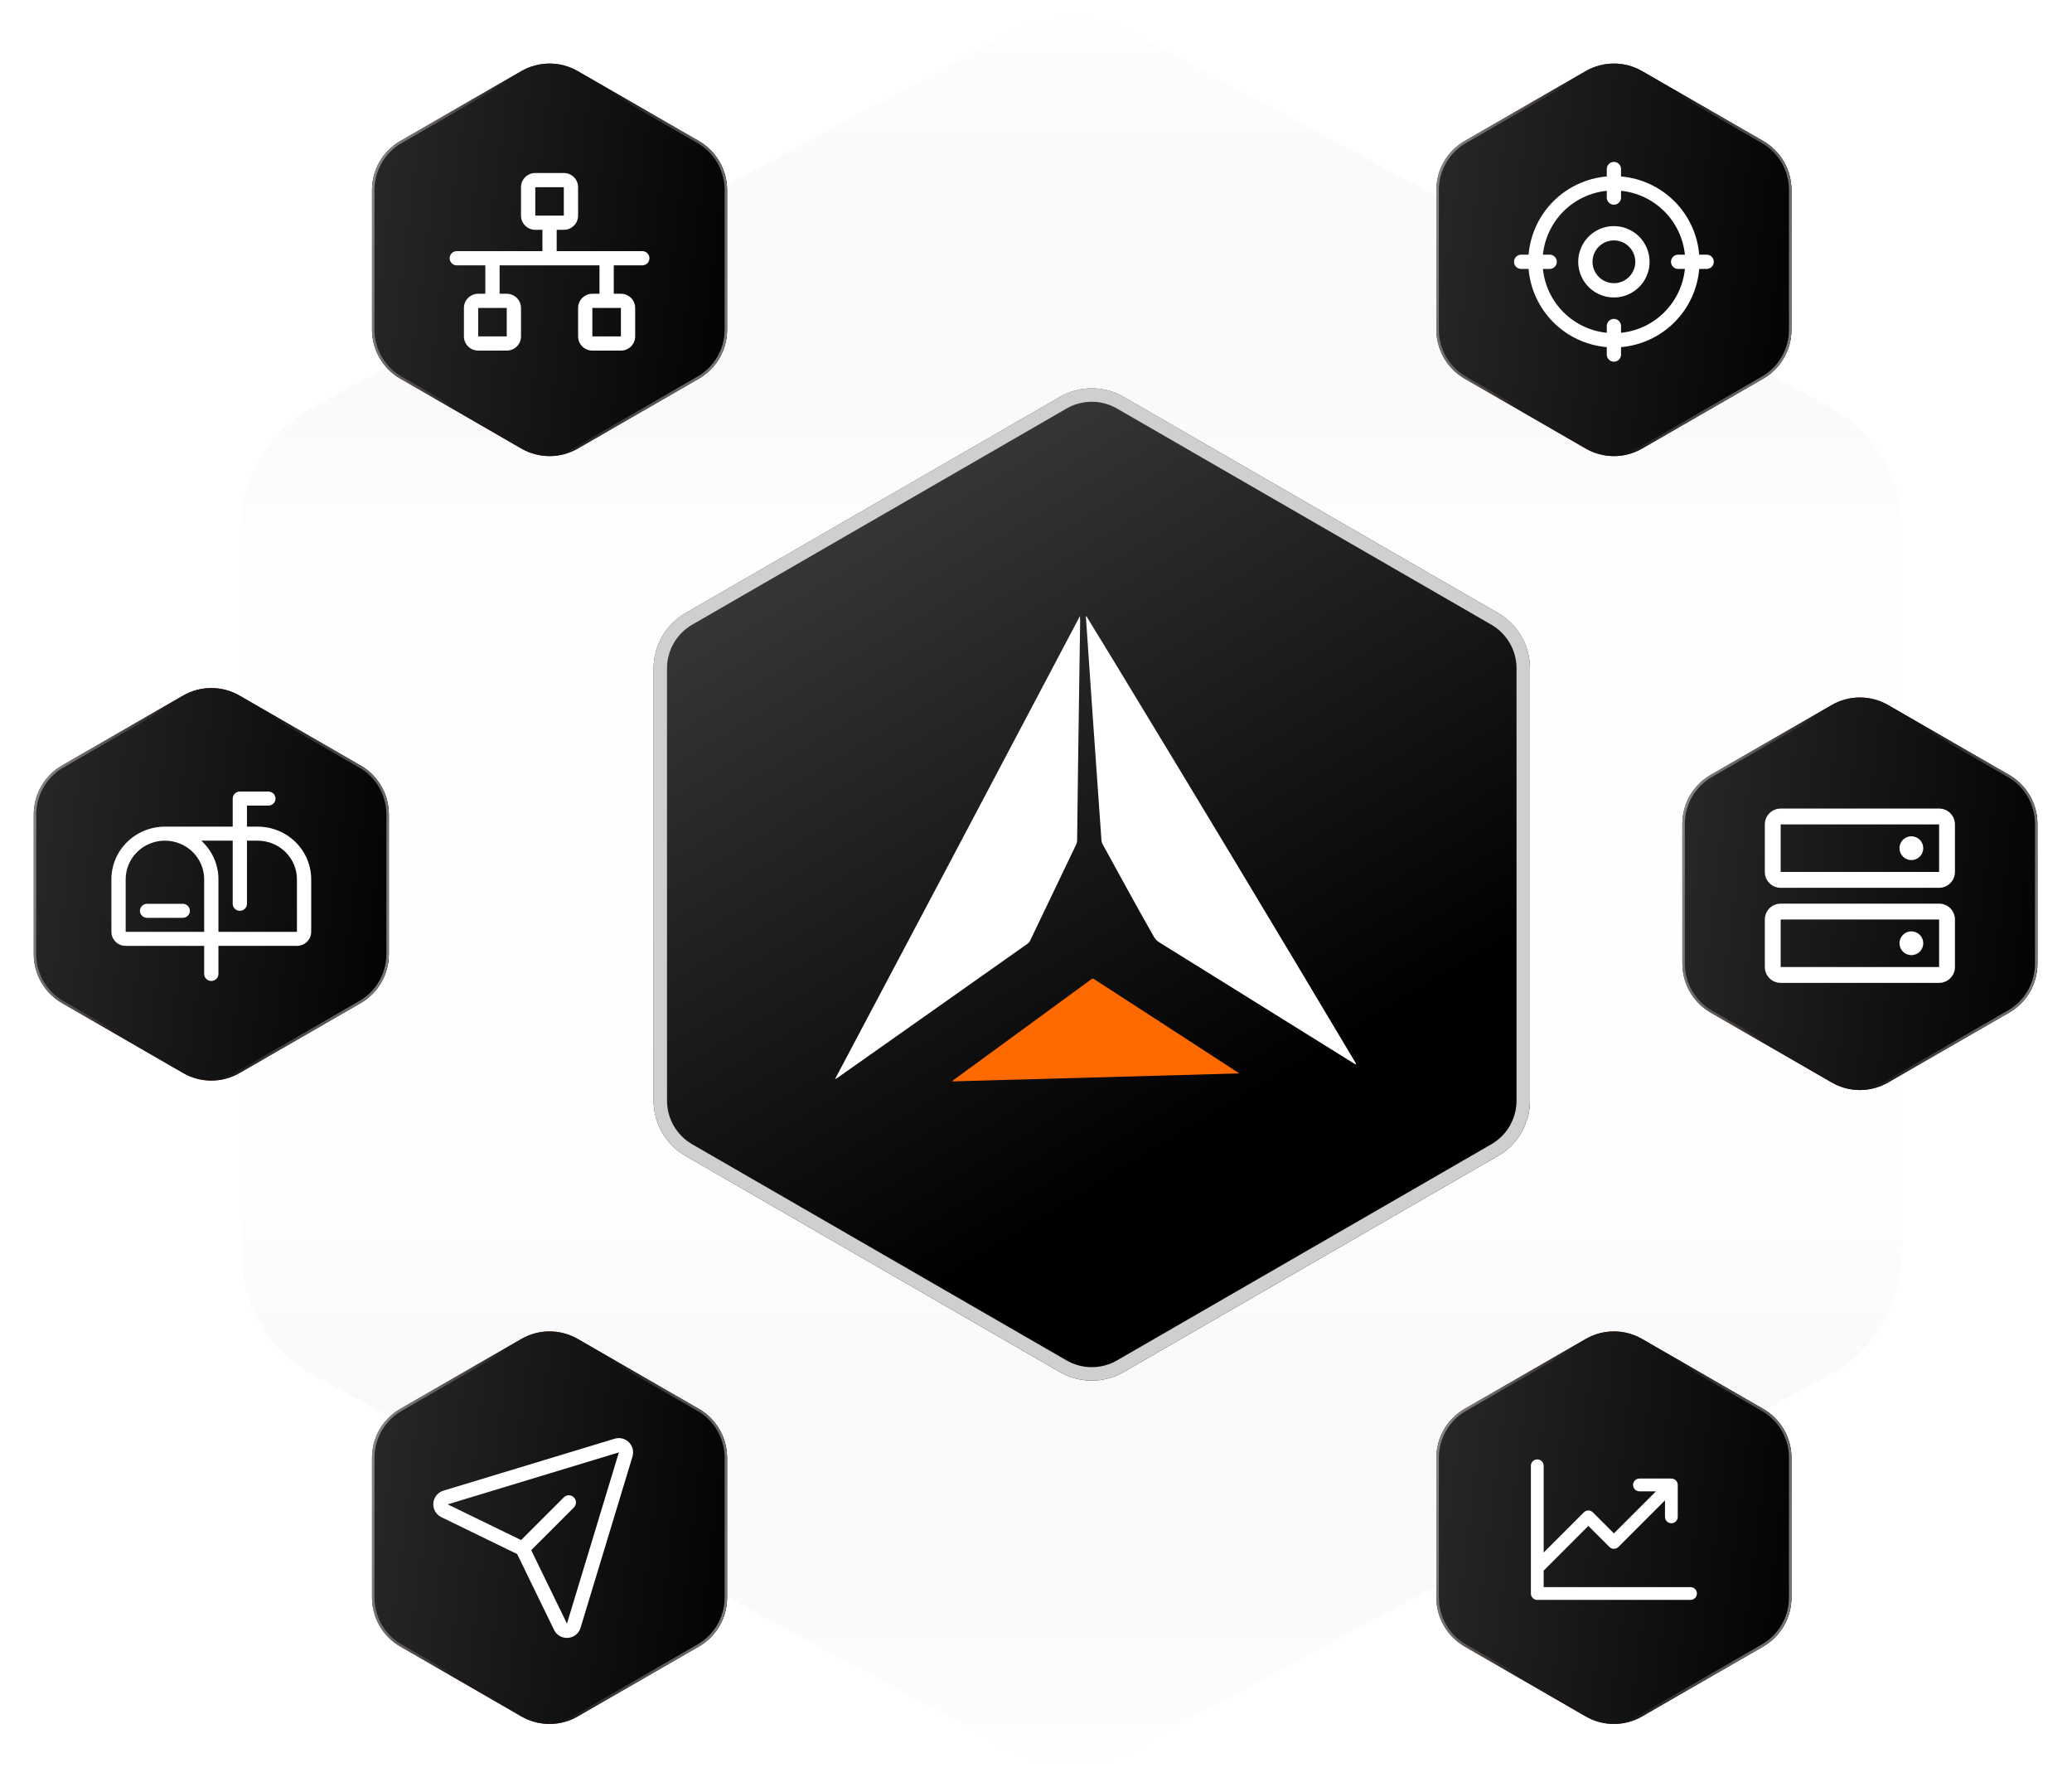 <svg width="657" height="565" viewBox="0 0 657 565" fill="none" xmlns="http://www.w3.org/2000/svg">
<path opacity="0.22" d="M318.942 11.161C331.934 4.19 347.554 4.19 360.546 11.161L579.818 128.804C594.102 136.468 603.016 151.365 603.016 167.576V397.424C603.016 413.635 594.102 428.532 579.818 436.196L360.546 553.839C347.554 560.81 331.934 560.81 318.942 553.839L99.67 436.196C85.386 428.532 76.472 413.635 76.472 397.424V167.576C76.472 151.365 85.386 136.468 99.671 128.804L318.942 11.161Z" fill="url(#paint0_linear_8_2700)"/>
<g filter="url(#filter0_di_8_2700)">
<path d="M165.302 22.554C170.841 19.356 177.666 19.356 183.206 22.554L221.593 44.717C227.133 47.916 230.546 53.826 230.546 60.223V104.549C230.546 110.945 227.133 116.856 221.593 120.054L183.206 142.217C177.666 145.416 170.841 145.416 165.302 142.217L126.914 120.054C121.375 116.856 117.962 110.945 117.962 104.549V60.223C117.962 53.826 121.375 47.916 126.914 44.717L165.302 22.554Z" fill="url(#paint1_linear_8_2700)"/>
<path d="M165.302 22.554C170.841 19.356 177.666 19.356 183.206 22.554L221.593 44.717C227.133 47.916 230.546 53.826 230.546 60.223V104.549C230.546 110.945 227.133 116.856 221.593 120.054L183.206 142.217C177.666 145.416 170.841 145.416 165.302 142.217L126.914 120.054C121.375 116.856 117.962 110.945 117.962 104.549V60.223C117.962 53.826 121.375 47.916 126.914 44.717L165.302 22.554Z" fill="url(#paint2_linear_8_2700)"/>
<path d="M165.496 22.892C170.915 19.763 177.593 19.763 183.012 22.892L221.398 45.055C226.818 48.183 230.156 53.965 230.156 60.223V104.549C230.156 110.806 226.818 116.588 221.398 119.717L183.012 141.88C177.593 145.009 170.915 145.009 165.496 141.88L127.109 119.717C121.69 116.588 118.352 110.806 118.352 104.549V60.223C118.352 53.965 121.69 48.183 127.109 45.055L165.496 22.892Z" stroke="url(#paint3_linear_8_2700)" stroke-width="0.778"/>
<path d="M165.496 22.892C170.915 19.763 177.593 19.763 183.012 22.892L221.398 45.055C226.818 48.183 230.156 53.965 230.156 60.223V104.549C230.156 110.806 226.818 116.588 221.398 119.717L183.012 141.88C177.593 145.009 170.915 145.009 165.496 141.88L127.109 119.717C121.69 116.588 118.352 110.806 118.352 104.549V60.223C118.352 53.965 121.69 48.183 127.109 45.055L165.496 22.892Z" stroke="url(#paint4_linear_8_2700)" stroke-width="0.778"/>
</g>
<g filter="url(#filter1_di_8_2700)">
<path d="M203.667 79.628H176.516V72.87H178.779C179.979 72.87 181.13 72.396 181.979 71.551C182.827 70.706 183.304 69.56 183.304 68.365V59.355C183.304 58.16 182.827 57.015 181.979 56.17C181.13 55.325 179.979 54.85 178.779 54.85H169.729C168.529 54.85 167.378 55.325 166.529 56.17C165.68 57.015 165.204 58.16 165.204 59.355V68.365C165.204 69.56 165.68 70.706 166.529 71.551C167.378 72.396 168.529 72.87 169.729 72.87H171.991V79.628H144.841C144.241 79.628 143.665 79.865 143.241 80.288C142.817 80.71 142.578 81.283 142.578 81.88C142.578 82.478 142.817 83.051 143.241 83.473C143.665 83.896 144.241 84.133 144.841 84.133H153.891V93.143H151.628C150.428 93.143 149.277 93.618 148.429 94.462C147.58 95.307 147.103 96.453 147.103 97.648V106.658C147.103 107.853 147.58 108.999 148.429 109.843C149.277 110.688 150.428 111.163 151.628 111.163H160.679C161.879 111.163 163.03 110.688 163.878 109.843C164.727 108.999 165.204 107.853 165.204 106.658V97.648C165.204 96.453 164.727 95.307 163.878 94.462C163.03 93.618 161.879 93.143 160.679 93.143H158.416V84.133H190.092V93.143H187.829C186.629 93.143 185.478 93.618 184.63 94.462C183.781 95.307 183.304 96.453 183.304 97.648V106.658C183.304 107.853 183.781 108.999 184.63 109.843C185.478 110.688 186.629 111.163 187.829 111.163H196.88C198.08 111.163 199.231 110.688 200.079 109.843C200.928 108.999 201.405 107.853 201.405 106.658V97.648C201.405 96.453 200.928 95.307 200.079 94.462C199.231 93.618 198.08 93.143 196.88 93.143H194.617V84.133H203.667C204.267 84.133 204.843 83.896 205.267 83.473C205.691 83.051 205.93 82.478 205.93 81.88C205.93 81.283 205.691 80.71 205.267 80.288C204.843 79.865 204.267 79.628 203.667 79.628ZM169.729 59.355H178.779V68.365H169.729V59.355ZM160.679 106.658H151.628V97.648H160.679V106.658ZM196.88 106.658H187.829V97.648H196.88V106.658Z" fill="white"/>
</g>
<g filter="url(#filter2_di_8_2700)">
<path d="M502.792 22.554C508.332 19.356 515.157 19.356 520.696 22.554L559.084 44.717C564.623 47.916 568.036 53.826 568.036 60.223V104.549C568.036 110.945 564.623 116.856 559.084 120.054L520.696 142.217C515.157 145.416 508.332 145.416 502.792 142.217L464.405 120.054C458.865 116.856 455.452 110.945 455.452 104.549V60.223C455.452 53.826 458.865 47.916 464.405 44.717L502.792 22.554Z" fill="url(#paint5_linear_8_2700)"/>
<path d="M502.792 22.554C508.332 19.356 515.157 19.356 520.696 22.554L559.084 44.717C564.623 47.916 568.036 53.826 568.036 60.223V104.549C568.036 110.945 564.623 116.856 559.084 120.054L520.696 142.217C515.157 145.416 508.332 145.416 502.792 142.217L464.405 120.054C458.865 116.856 455.452 110.945 455.452 104.549V60.223C455.452 53.826 458.865 47.916 464.405 44.717L502.792 22.554Z" fill="url(#paint6_linear_8_2700)"/>
<path d="M502.986 22.892C508.405 19.763 515.083 19.763 520.502 22.892L558.889 45.055C564.308 48.183 567.646 53.965 567.646 60.223V104.549C567.646 110.806 564.308 116.588 558.889 119.717L520.502 141.88C515.083 145.009 508.405 145.009 502.986 141.88L464.6 119.717C459.18 116.588 455.842 110.806 455.842 104.549V60.223C455.842 53.965 459.18 48.183 464.6 45.055L502.986 22.892Z" stroke="url(#paint7_linear_8_2700)" stroke-width="0.778"/>
<path d="M502.986 22.892C508.405 19.763 515.083 19.763 520.502 22.892L558.889 45.055C564.308 48.183 567.646 53.965 567.646 60.223V104.549C567.646 110.806 564.308 116.588 558.889 119.717L520.502 141.88C515.083 145.009 508.405 145.009 502.986 141.88L464.6 119.717C459.18 116.588 455.842 110.806 455.842 104.549V60.223C455.842 53.965 459.18 48.183 464.6 45.055L502.986 22.892Z" stroke="url(#paint8_linear_8_2700)" stroke-width="0.778"/>
</g>
<g filter="url(#filter3_di_8_2700)">
<path d="M541.157 80.744H538.799C538.256 74.351 535.469 68.355 530.932 63.818C526.395 59.281 520.4 56.495 514.007 55.952V53.593C514.007 52.993 513.768 52.418 513.344 51.993C512.92 51.569 512.344 51.331 511.744 51.331C511.144 51.331 510.569 51.569 510.144 51.993C509.72 52.418 509.482 52.993 509.482 53.593V55.952C503.088 56.495 497.093 59.281 492.556 63.818C488.019 68.355 485.233 74.351 484.69 80.744H482.331C481.731 80.744 481.155 80.982 480.731 81.407C480.307 81.831 480.068 82.407 480.068 83.007C480.068 83.607 480.307 84.182 480.731 84.606C481.155 85.031 481.731 85.269 482.331 85.269H484.69C485.233 91.662 488.019 97.658 492.556 102.195C497.093 106.732 503.088 109.518 509.482 110.061V112.42C509.482 113.02 509.72 113.595 510.144 114.02C510.569 114.444 511.144 114.682 511.744 114.682C512.344 114.682 512.92 114.444 513.344 114.02C513.768 113.595 514.007 113.02 514.007 112.42V110.061C520.4 109.518 526.395 106.732 530.932 102.195C535.469 97.658 538.256 91.662 538.799 85.269H541.157C541.757 85.269 542.333 85.031 542.757 84.606C543.182 84.182 543.42 83.607 543.42 83.007C543.42 82.407 543.182 81.831 542.757 81.407C542.333 80.982 541.757 80.744 541.157 80.744ZM514.007 105.519V103.37C514.007 102.77 513.768 102.194 513.344 101.77C512.92 101.345 512.344 101.107 511.744 101.107C511.144 101.107 510.569 101.345 510.144 101.77C509.72 102.194 509.482 102.77 509.482 103.37V105.519C504.292 104.989 499.443 102.686 495.754 98.997C492.065 95.308 489.761 90.459 489.232 85.269H491.381C491.981 85.269 492.557 85.031 492.981 84.606C493.405 84.182 493.644 83.607 493.644 83.007C493.644 82.407 493.405 81.831 492.981 81.407C492.557 80.982 491.981 80.744 491.381 80.744H489.232C489.761 75.554 492.065 70.705 495.754 67.016C499.443 63.327 504.292 61.024 509.482 60.494V62.644C509.482 63.244 509.72 63.819 510.144 64.243C510.569 64.668 511.144 64.906 511.744 64.906C512.344 64.906 512.92 64.668 513.344 64.243C513.768 63.819 514.007 63.244 514.007 62.644V60.494C519.197 61.024 524.045 63.327 527.734 67.016C531.423 70.705 533.727 75.554 534.257 80.744H532.107C531.507 80.744 530.932 80.982 530.507 81.407C530.083 81.831 529.845 82.407 529.845 83.007C529.845 83.607 530.083 84.182 530.507 84.606C530.932 85.031 531.507 85.269 532.107 85.269H534.257C533.727 90.459 531.423 95.308 527.734 98.997C524.045 102.686 519.197 104.989 514.007 105.519ZM511.744 71.694C509.507 71.694 507.319 72.357 505.459 73.6C503.599 74.843 502.149 76.61 501.293 78.677C500.436 80.745 500.212 83.019 500.649 85.214C501.085 87.408 502.163 89.424 503.745 91.006C505.327 92.588 507.343 93.665 509.537 94.102C511.732 94.538 514.006 94.314 516.073 93.458C518.141 92.602 519.907 91.152 521.15 89.292C522.393 87.431 523.057 85.244 523.057 83.007C523.057 80.006 521.865 77.129 519.744 75.007C517.622 72.886 514.745 71.694 511.744 71.694ZM511.744 89.794C510.402 89.794 509.089 89.396 507.973 88.65C506.857 87.904 505.987 86.844 505.473 85.604C504.959 84.364 504.825 82.999 505.087 81.682C505.349 80.366 505.995 79.156 506.945 78.207C507.894 77.258 509.103 76.611 510.42 76.349C511.737 76.088 513.101 76.222 514.342 76.736C515.582 77.249 516.642 78.119 517.388 79.236C518.134 80.352 518.532 81.664 518.532 83.007C518.532 84.807 517.817 86.533 516.544 87.806C515.271 89.079 513.544 89.794 511.744 89.794Z" fill="white"/>
</g>
<g filter="url(#filter4_di_8_2700)">
<path d="M580.792 223.554C586.332 220.356 593.157 220.356 598.696 223.554L637.084 245.717C642.623 248.916 646.036 254.826 646.036 261.223V305.549C646.036 311.945 642.623 317.856 637.084 321.054L598.696 343.217C593.157 346.416 586.332 346.416 580.792 343.217L542.405 321.054C536.865 317.856 533.452 311.945 533.452 305.549V261.223C533.452 254.826 536.865 248.916 542.405 245.717L580.792 223.554Z" fill="url(#paint9_linear_8_2700)"/>
<path d="M580.792 223.554C586.332 220.356 593.157 220.356 598.696 223.554L637.084 245.717C642.623 248.916 646.036 254.826 646.036 261.223V305.549C646.036 311.945 642.623 317.856 637.084 321.054L598.696 343.217C593.157 346.416 586.332 346.416 580.792 343.217L542.405 321.054C536.865 317.856 533.452 311.945 533.452 305.549V261.223C533.452 254.826 536.865 248.916 542.405 245.717L580.792 223.554Z" fill="url(#paint10_linear_8_2700)"/>
<path d="M580.986 223.892C586.405 220.763 593.083 220.763 598.502 223.892L636.889 246.055C642.308 249.183 645.646 254.965 645.646 261.223V305.549C645.646 311.806 642.308 317.588 636.889 320.717L598.502 342.88C593.083 346.009 586.405 346.009 580.986 342.88L542.6 320.717C537.18 317.588 533.842 311.806 533.842 305.549V261.223C533.842 254.965 537.18 249.183 542.6 246.055L580.986 223.892Z" stroke="url(#paint11_linear_8_2700)" stroke-width="0.778"/>
<path d="M580.986 223.892C586.405 220.763 593.083 220.763 598.502 223.892L636.889 246.055C642.308 249.183 645.646 254.965 645.646 261.223V305.549C645.646 311.806 642.308 317.588 636.889 320.717L598.502 342.88C593.083 346.009 586.405 346.009 580.986 342.88L542.6 320.717C537.18 317.588 533.842 311.806 533.842 305.549V261.223C533.842 254.965 537.18 249.183 542.6 246.055L580.986 223.892Z" stroke="url(#paint12_linear_8_2700)" stroke-width="0.778"/>
</g>
<g filter="url(#filter5_di_8_2700)">
<path d="M614.862 286.519H564.623C563.291 286.519 562.013 287.048 561.071 287.99C560.129 288.932 559.6 290.21 559.6 291.542V306.614C559.6 307.946 560.129 309.224 561.071 310.166C562.013 311.108 563.291 311.638 564.623 311.638H614.862C616.194 311.638 617.472 311.108 618.414 310.166C619.356 309.224 619.885 307.946 619.885 306.614V291.542C619.885 290.21 619.356 288.932 618.414 287.99C617.472 287.048 616.194 286.519 614.862 286.519ZM614.862 306.614H564.623V291.542H614.862V306.614ZM614.862 256.376H564.623C563.291 256.376 562.013 256.905 561.071 257.847C560.129 258.789 559.6 260.067 559.6 261.4V276.471C559.6 277.803 560.129 279.081 561.071 280.023C562.013 280.966 563.291 281.495 564.623 281.495H614.862C616.194 281.495 617.472 280.966 618.414 280.023C619.356 279.081 619.885 277.803 619.885 276.471V261.4C619.885 260.067 619.356 258.789 618.414 257.847C617.472 256.905 616.194 256.376 614.862 256.376ZM614.862 276.471H564.623V261.4H614.862V276.471ZM609.838 268.935C609.838 269.681 609.617 270.409 609.203 271.029C608.789 271.648 608.2 272.131 607.512 272.416C606.823 272.702 606.066 272.776 605.335 272.631C604.604 272.485 603.933 272.127 603.406 271.6C602.879 271.073 602.52 270.401 602.374 269.67C602.229 268.939 602.304 268.182 602.589 267.493C602.874 266.805 603.357 266.216 603.977 265.802C604.596 265.388 605.325 265.167 606.07 265.167C607.069 265.167 608.028 265.564 608.734 266.271C609.441 266.978 609.838 267.936 609.838 268.935ZM609.838 299.078C609.838 299.823 609.617 300.552 609.203 301.172C608.789 301.791 608.2 302.274 607.512 302.559C606.823 302.844 606.066 302.919 605.335 302.774C604.604 302.628 603.933 302.269 603.406 301.742C602.879 301.216 602.52 300.544 602.374 299.813C602.229 299.082 602.304 298.325 602.589 297.636C602.874 296.948 603.357 296.359 603.977 295.945C604.596 295.531 605.325 295.31 606.07 295.31C607.069 295.31 608.028 295.707 608.734 296.414C609.441 297.121 609.838 298.079 609.838 299.078Z" fill="white"/>
</g>
<g filter="url(#filter6_di_8_2700)">
<path d="M502.792 424.554C508.332 421.356 515.157 421.356 520.696 424.554L559.084 446.717C564.623 449.916 568.036 455.826 568.036 462.223V506.549C568.036 512.945 564.623 518.856 559.084 522.054L520.696 544.217C515.157 547.416 508.332 547.416 502.792 544.217L464.405 522.054C458.865 518.856 455.452 512.945 455.452 506.549V462.223C455.452 455.826 458.865 449.916 464.405 446.717L502.792 424.554Z" fill="url(#paint13_linear_8_2700)"/>
<path d="M502.792 424.554C508.332 421.356 515.157 421.356 520.696 424.554L559.084 446.717C564.623 449.916 568.036 455.826 568.036 462.223V506.549C568.036 512.945 564.623 518.856 559.084 522.054L520.696 544.217C515.157 547.416 508.332 547.416 502.792 544.217L464.405 522.054C458.865 518.856 455.452 512.945 455.452 506.549V462.223C455.452 455.826 458.865 449.916 464.405 446.717L502.792 424.554Z" fill="url(#paint14_linear_8_2700)"/>
<path d="M502.986 424.892C508.405 421.763 515.083 421.763 520.502 424.892L558.889 447.055C564.308 450.183 567.646 455.965 567.646 462.223V506.549C567.646 512.806 564.308 518.588 558.889 521.717L520.502 543.88C515.083 547.009 508.405 547.009 502.986 543.88L464.6 521.717C459.18 518.588 455.842 512.806 455.842 506.549V462.223C455.842 455.965 459.18 450.183 464.6 447.055L502.986 424.892Z" stroke="url(#paint15_linear_8_2700)" stroke-width="0.778"/>
<path d="M502.986 424.892C508.405 421.763 515.083 421.763 520.502 424.892L558.889 447.055C564.308 450.183 567.646 455.965 567.646 462.223V506.549C567.646 512.806 564.308 518.588 558.889 521.717L520.502 543.88C515.083 547.009 508.405 547.009 502.986 543.88L464.6 521.717C459.18 518.588 455.842 512.806 455.842 506.549V462.223C455.842 455.965 459.18 450.183 464.6 447.055L502.986 424.892Z" stroke="url(#paint16_linear_8_2700)" stroke-width="0.778"/>
</g>
<g filter="url(#filter7_di_8_2700)">
<path d="M538.068 505.256C538.068 505.793 537.855 506.308 537.475 506.688C537.095 507.068 536.58 507.281 536.043 507.281H487.445C486.908 507.281 486.393 507.068 486.013 506.688C485.633 506.308 485.42 505.793 485.42 505.256V464.757C485.42 464.22 485.633 463.705 486.013 463.326C486.393 462.946 486.908 462.732 487.445 462.732C487.982 462.732 488.497 462.946 488.877 463.326C489.256 463.705 489.47 464.22 489.47 464.757V492.269L502.212 479.524C502.4 479.336 502.623 479.187 502.869 479.085C503.115 478.983 503.378 478.93 503.644 478.93C503.91 478.93 504.174 478.983 504.42 479.085C504.666 479.187 504.889 479.336 505.077 479.524L511.744 486.194L525.081 472.857H519.844C519.307 472.857 518.792 472.644 518.412 472.264C518.032 471.884 517.819 471.369 517.819 470.832C517.819 470.295 518.032 469.78 518.412 469.4C518.792 469.021 519.307 468.807 519.844 468.807H529.969C530.506 468.807 531.021 469.021 531.4 469.4C531.78 469.78 531.993 470.295 531.993 470.832V480.957C531.993 481.494 531.78 482.009 531.4 482.389C531.021 482.768 530.506 482.982 529.969 482.982C529.432 482.982 528.916 482.768 528.537 482.389C528.157 482.009 527.944 481.494 527.944 480.957V475.72L513.177 490.489C512.989 490.678 512.765 490.827 512.52 490.929C512.274 491.031 512.01 491.083 511.744 491.083C511.478 491.083 511.215 491.031 510.969 490.929C510.723 490.827 510.5 490.678 510.311 490.489L503.644 483.82L489.47 497.994V503.231H536.043C536.58 503.231 537.095 503.445 537.475 503.824C537.855 504.204 538.068 504.719 538.068 505.256Z" fill="white"/>
</g>
<g filter="url(#filter8_di_8_2700)">
<path d="M58.048 220.554C63.587 217.356 70.412 217.356 75.952 220.554L114.34 242.717C119.879 245.916 123.292 251.826 123.292 258.223V302.549C123.292 308.945 119.879 314.856 114.34 318.054L75.952 340.217C70.412 343.416 63.587 343.416 58.048 340.217L19.66 318.054C14.121 314.856 10.708 308.945 10.708 302.549V258.223C10.708 251.826 14.121 245.916 19.66 242.717L58.048 220.554Z" fill="url(#paint17_linear_8_2700)"/>
<path d="M58.048 220.554C63.587 217.356 70.412 217.356 75.952 220.554L114.34 242.717C119.879 245.916 123.292 251.826 123.292 258.223V302.549C123.292 308.945 119.879 314.856 114.34 318.054L75.952 340.217C70.412 343.416 63.587 343.416 58.048 340.217L19.66 318.054C14.121 314.856 10.708 308.945 10.708 302.549V258.223C10.708 251.826 14.121 245.916 19.66 242.717L58.048 220.554Z" fill="url(#paint18_linear_8_2700)"/>
<path d="M58.242 220.892C63.661 217.763 70.339 217.763 75.758 220.892L114.145 243.055C119.564 246.183 122.902 251.965 122.902 258.223V302.549C122.902 308.806 119.564 314.588 114.145 317.717L75.758 339.88C70.339 343.009 63.661 343.009 58.242 339.88L19.855 317.717C14.436 314.588 11.098 308.806 11.098 302.549V258.223C11.098 251.965 14.436 246.183 19.855 243.055L58.242 220.892Z" stroke="url(#paint19_linear_8_2700)" stroke-width="0.778"/>
<path d="M58.242 220.892C63.661 217.763 70.339 217.763 75.758 220.892L114.145 243.055C119.564 246.183 122.902 251.965 122.902 258.223V302.549C122.902 308.806 119.564 314.588 114.145 317.717L75.758 339.88C70.339 343.009 63.661 343.009 58.242 339.88L19.855 317.717C14.436 314.588 11.098 308.806 11.098 302.549V258.223C11.098 251.965 14.436 246.183 19.855 243.055L58.242 220.892Z" stroke="url(#paint20_linear_8_2700)" stroke-width="0.778"/>
</g>
<g filter="url(#filter9_di_8_2700)">
<path d="M60.212 288.791C60.212 289.381 59.974 289.947 59.55 290.364C59.125 290.781 58.55 291.016 57.95 291.016H46.637C46.037 291.016 45.461 290.781 45.037 290.364C44.613 289.947 44.374 289.381 44.374 288.791C44.374 288.201 44.613 287.636 45.037 287.219C45.461 286.801 46.037 286.567 46.637 286.567H57.95C58.55 286.567 59.125 286.801 59.55 287.219C59.974 287.636 60.212 288.201 60.212 288.791ZM98.676 278.782V295.464C98.676 296.644 98.199 297.775 97.35 298.609C96.502 299.444 95.351 299.912 94.151 299.912H69.263V308.809C69.263 309.399 69.024 309.965 68.6 310.382C68.176 310.799 67.6 311.033 67 311.033C66.4 311.033 65.825 310.799 65.4 310.382C64.976 309.965 64.737 309.399 64.737 308.809V299.912H39.849C38.649 299.912 37.498 299.444 36.65 298.609C35.801 297.775 35.324 296.644 35.324 295.464V278.782C35.33 274.36 37.119 270.12 40.3 266.992C43.481 263.865 47.794 262.106 52.293 262.101H73.788V253.204C73.788 252.614 74.026 252.048 74.45 251.631C74.875 251.214 75.45 250.98 76.05 250.98H85.1C85.701 250.98 86.276 251.214 86.7 251.631C87.125 252.048 87.363 252.614 87.363 253.204C87.363 253.794 87.125 254.36 86.7 254.777C86.276 255.194 85.701 255.428 85.1 255.428H78.313V262.101H81.707C86.206 262.106 90.519 263.865 93.7 266.992C96.881 270.12 98.671 274.36 98.676 278.782ZM64.737 295.464V278.782C64.737 275.538 63.426 272.426 61.093 270.132C58.759 267.838 55.594 266.549 52.293 266.549C48.993 266.549 45.828 267.838 43.494 270.132C41.16 272.426 39.849 275.538 39.849 278.782V295.464H64.737ZM94.151 278.782C94.147 275.539 92.835 272.43 90.502 270.136C88.169 267.843 85.006 266.553 81.707 266.549H78.313V286.567C78.313 287.157 78.074 287.723 77.65 288.14C77.226 288.557 76.65 288.791 76.05 288.791C75.45 288.791 74.875 288.557 74.45 288.14C74.026 287.723 73.788 287.157 73.788 286.567V266.549H63.818C65.536 268.108 66.906 270 67.843 272.105C68.78 274.211 69.263 276.484 69.263 278.782V295.464H94.151V278.782Z" fill="white"/>
</g>
<g filter="url(#filter10_di_8_2700)">
<path d="M165.302 424.554C170.841 421.356 177.666 421.356 183.206 424.554L221.593 446.717C227.133 449.916 230.546 455.826 230.546 462.223V506.549C230.546 512.945 227.133 518.856 221.593 522.054L183.206 544.217C177.666 547.416 170.841 547.416 165.302 544.217L126.914 522.054C121.375 518.856 117.962 512.945 117.962 506.549V462.223C117.962 455.826 121.375 449.916 126.914 446.717L165.302 424.554Z" fill="url(#paint21_linear_8_2700)"/>
<path d="M165.302 424.554C170.841 421.356 177.666 421.356 183.206 424.554L221.593 446.717C227.133 449.916 230.546 455.826 230.546 462.223V506.549C230.546 512.945 227.133 518.856 221.593 522.054L183.206 544.217C177.666 547.416 170.841 547.416 165.302 544.217L126.914 522.054C121.375 518.856 117.962 512.945 117.962 506.549V462.223C117.962 455.826 121.375 449.916 126.914 446.717L165.302 424.554Z" fill="url(#paint22_linear_8_2700)"/>
<path d="M165.496 424.892C170.915 421.763 177.593 421.763 183.012 424.892L221.398 447.055C226.818 450.183 230.156 455.965 230.156 462.223V506.549C230.156 512.806 226.818 518.588 221.398 521.717L183.012 543.88C177.593 547.009 170.915 547.009 165.496 543.88L127.109 521.717C121.69 518.588 118.352 512.806 118.352 506.549V462.223C118.352 455.965 121.69 450.183 127.109 447.055L165.496 424.892Z" stroke="url(#paint23_linear_8_2700)" stroke-width="0.778"/>
<path d="M165.496 424.892C170.915 421.763 177.593 421.763 183.012 424.892L221.398 447.055C226.818 450.183 230.156 455.965 230.156 462.223V506.549C230.156 512.806 226.818 518.588 221.398 521.717L183.012 543.88C177.593 547.009 170.915 547.009 165.496 543.88L127.109 521.717C121.69 518.588 118.352 512.806 118.352 506.549V462.223C118.352 455.965 121.69 450.183 127.109 447.055L165.496 424.892Z" stroke="url(#paint24_linear_8_2700)" stroke-width="0.778"/>
</g>
<g filter="url(#filter11_di_8_2700)">
<path d="M199.437 457.308C198.868 456.739 198.157 456.332 197.379 456.13C196.6 455.927 195.781 455.935 195.007 456.154H194.964L140.665 472.625C139.784 472.879 139 473.395 138.419 474.104C137.837 474.813 137.485 475.682 137.408 476.596C137.332 477.51 137.535 478.426 137.991 479.222C138.447 480.018 139.134 480.656 139.961 481.053L163.985 492.75L175.668 516.753C176.032 517.528 176.609 518.183 177.333 518.641C178.057 519.098 178.897 519.339 179.753 519.335C179.883 519.335 180.013 519.329 180.144 519.318C181.057 519.244 181.926 518.893 182.634 518.311C183.342 517.729 183.855 516.944 184.104 516.063L200.569 461.779C200.569 461.765 200.569 461.751 200.569 461.737C200.79 460.964 200.802 460.147 200.603 459.369C200.405 458.59 200.002 457.879 199.437 457.308ZM179.779 514.767L179.765 514.807V514.787L168.432 491.512L182.011 477.936C182.417 477.509 182.64 476.939 182.633 476.349C182.625 475.759 182.388 475.195 181.97 474.778C181.553 474.361 180.989 474.123 180.399 474.116C179.809 474.108 179.239 474.331 178.811 474.738L165.232 488.313L141.941 476.983H141.922H141.961L196.235 460.509L179.779 514.767Z" fill="white"/>
</g>
<g clip-path="url(#clip0_8_2700)">
<g filter="url(#filter12_di_8_2700)">
<path d="M336.064 125.843C342.327 122.227 350.042 122.227 356.305 125.843L475.01 194.377C481.272 197.993 485.13 204.675 485.13 211.906L485.13 348.975C485.13 356.206 481.272 362.888 475.01 366.504L356.305 435.038C350.042 438.654 342.327 438.654 336.064 435.038L217.359 366.504C211.097 362.888 207.239 356.206 207.239 348.975L207.239 211.906C207.239 204.675 211.097 197.993 217.359 194.377L336.064 125.843Z" fill="url(#paint25_linear_8_2700)"/>
<path d="M337.129 127.688C342.557 124.553 349.206 124.455 354.711 127.394L355.24 127.688L473.945 196.222C479.549 199.457 483 205.436 483 211.906L483 348.975C483 355.445 479.549 361.424 473.945 364.659L355.24 433.193C349.637 436.428 342.732 436.428 337.129 433.193L218.424 364.659C212.821 361.424 209.369 355.445 209.369 348.975L209.369 211.906C209.369 205.436 212.821 199.457 218.424 196.222L337.129 127.688Z" stroke="#CFCFCF" stroke-width="4.259" style="mix-blend-mode:color-dodge"/>
</g>
<path d="M342.444 195.324C342.461 195.964 342.479 196.605 342.497 197.245C342.437 201.481 342.374 205.721 342.305 209.966C342.195 217.762 342.082 225.559 341.967 233.355C341.919 237.005 341.868 240.657 341.815 244.312C341.726 251.719 341.634 259.124 341.54 266.526C341.535 266.948 341.435 267.363 341.246 267.746C336.349 277.944 331.463 288.144 326.589 298.346C326.35 298.777 325.996 299.142 325.561 299.406L296.144 320.169L265.67 341.659C265.395 341.869 265.09 342.041 264.764 342.171C290.712 293.251 316.606 244.302 342.444 195.324Z" fill="white"/>
<path d="M344.411 195.269C347.338 200.056 350.278 204.836 353.191 209.63C378.889 251.916 404.395 294.302 429.709 336.787C429.87 337.027 429.976 337.295 430.02 337.576C429.726 337.404 429.419 337.251 429.132 337.073L380.288 306.679C376.087 304.056 371.869 301.438 367.636 298.825C366.905 298.388 366.309 297.779 365.908 297.059C360.326 287.342 355.043 277.462 349.624 267.676C349.421 267.335 349.298 266.957 349.263 266.567C348.958 262.029 348.625 257.491 348.306 252.947C347.756 245.206 347.21 237.464 346.669 229.723C346.429 226.263 346.181 222.804 345.947 219.337C345.417 211.634 344.89 203.931 344.369 196.228C344.36 195.913 344.2 195.59 344.467 195.286L344.411 195.269Z" fill="white"/>
<path d="M301.948 342.88C302.125 342.6 302.375 342.369 302.673 342.209L345.428 310.952L345.759 310.715C346.522 310.2 346.288 310.05 347.252 310.674L372.283 326.896L391.891 339.637C392.194 339.831 392.483 340.044 392.931 340.35L301.948 342.88Z" fill="#FF6A00"/>
</g>
<defs>
<filter id="filter0_di_8_2700" x="107.538" y="9.731" width="133.431" height="145.309" filterUnits="userSpaceOnUse" color-interpolation-filters="sRGB">
<feFlood flood-opacity="0" result="BackgroundImageFix"/>
<feColorMatrix in="SourceAlpha" type="matrix" values="0 0 0 0 0 0 0 0 0 0 0 0 0 0 0 0 0 0 127 0" result="hardAlpha"/>
<feOffset/>
<feGaussianBlur stdDeviation="5.212"/>
<feComposite in2="hardAlpha" operator="out"/>
<feColorMatrix type="matrix" values="0 0 0 0 0 0 0 0 0 0 0 0 0 0 0 0 0 0 0.25 0"/>
<feBlend mode="normal" in2="BackgroundImageFix" result="effect1_dropShadow_8_2700"/>
<feBlend mode="normal" in="SourceGraphic" in2="effect1_dropShadow_8_2700" result="shape"/>
<feColorMatrix in="SourceAlpha" type="matrix" values="0 0 0 0 0 0 0 0 0 0 0 0 0 0 0 0 0 0 127 0" result="hardAlpha"/>
<feOffset/>
<feGaussianBlur stdDeviation="14.758"/>
<feComposite in2="hardAlpha" operator="arithmetic" k2="-1" k3="1"/>
<feColorMatrix type="matrix" values="0 0 0 0 1 0 0 0 0 1 0 0 0 0 1 0 0 0 0.25 0"/>
<feBlend mode="normal" in2="shape" result="effect2_innerShadow_8_2700"/>
</filter>
<filter id="filter1_di_8_2700" x="110.505" y="23.309" width="127.495" height="119.396" filterUnits="userSpaceOnUse" color-interpolation-filters="sRGB">
<feFlood flood-opacity="0" result="BackgroundImageFix"/>
<feColorMatrix in="SourceAlpha" type="matrix" values="0 0 0 0 0 0 0 0 0 0 0 0 0 0 0 0 0 0 127 0" result="hardAlpha"/>
<feOffset/>
<feGaussianBlur stdDeviation="5.212"/>
<feComposite in2="hardAlpha" operator="out"/>
<feColorMatrix type="matrix" values="0 0 0 0 0 0 0 0 0 0 0 0 0 0 0 0 0 0 0.25 0"/>
<feBlend mode="normal" in2="BackgroundImageFix" result="effect1_dropShadow_8_2700"/>
<feBlend mode="normal" in="SourceGraphic" in2="effect1_dropShadow_8_2700" result="shape"/>
<feColorMatrix in="SourceAlpha" type="matrix" values="0 0 0 0 0 0 0 0 0 0 0 0 0 0 0 0 0 0 127 0" result="hardAlpha"/>
<feOffset/>
<feGaussianBlur stdDeviation="14.758"/>
<feComposite in2="hardAlpha" operator="arithmetic" k2="-1" k3="1"/>
<feColorMatrix type="matrix" values="0 0 0 0 1 0 0 0 0 1 0 0 0 0 1 0 0 0 0.25 0"/>
<feBlend mode="normal" in2="shape" result="effect2_innerShadow_8_2700"/>
</filter>
<filter id="filter2_di_8_2700" x="445.029" y="9.731" width="133.431" height="145.309" filterUnits="userSpaceOnUse" color-interpolation-filters="sRGB">
<feFlood flood-opacity="0" result="BackgroundImageFix"/>
<feColorMatrix in="SourceAlpha" type="matrix" values="0 0 0 0 0 0 0 0 0 0 0 0 0 0 0 0 0 0 127 0" result="hardAlpha"/>
<feOffset/>
<feGaussianBlur stdDeviation="5.212"/>
<feComposite in2="hardAlpha" operator="out"/>
<feColorMatrix type="matrix" values="0 0 0 0 0 0 0 0 0 0 0 0 0 0 0 0 0 0 0.25 0"/>
<feBlend mode="normal" in2="BackgroundImageFix" result="effect1_dropShadow_8_2700"/>
<feBlend mode="normal" in="SourceGraphic" in2="effect1_dropShadow_8_2700" result="shape"/>
<feColorMatrix in="SourceAlpha" type="matrix" values="0 0 0 0 0 0 0 0 0 0 0 0 0 0 0 0 0 0 127 0" result="hardAlpha"/>
<feOffset/>
<feGaussianBlur stdDeviation="14.758"/>
<feComposite in2="hardAlpha" operator="arithmetic" k2="-1" k3="1"/>
<feColorMatrix type="matrix" values="0 0 0 0 1 0 0 0 0 1 0 0 0 0 1 0 0 0 0.25 0"/>
<feBlend mode="normal" in2="shape" result="effect2_innerShadow_8_2700"/>
</filter>
<filter id="filter3_di_8_2700" x="447.995" y="23.309" width="127.495" height="119.396" filterUnits="userSpaceOnUse" color-interpolation-filters="sRGB">
<feFlood flood-opacity="0" result="BackgroundImageFix"/>
<feColorMatrix in="SourceAlpha" type="matrix" values="0 0 0 0 0 0 0 0 0 0 0 0 0 0 0 0 0 0 127 0" result="hardAlpha"/>
<feOffset/>
<feGaussianBlur stdDeviation="5.212"/>
<feComposite in2="hardAlpha" operator="out"/>
<feColorMatrix type="matrix" values="0 0 0 0 0 0 0 0 0 0 0 0 0 0 0 0 0 0 0.25 0"/>
<feBlend mode="normal" in2="BackgroundImageFix" result="effect1_dropShadow_8_2700"/>
<feBlend mode="normal" in="SourceGraphic" in2="effect1_dropShadow_8_2700" result="shape"/>
<feColorMatrix in="SourceAlpha" type="matrix" values="0 0 0 0 0 0 0 0 0 0 0 0 0 0 0 0 0 0 127 0" result="hardAlpha"/>
<feOffset/>
<feGaussianBlur stdDeviation="14.758"/>
<feComposite in2="hardAlpha" operator="arithmetic" k2="-1" k3="1"/>
<feColorMatrix type="matrix" values="0 0 0 0 1 0 0 0 0 1 0 0 0 0 1 0 0 0 0.25 0"/>
<feBlend mode="normal" in2="shape" result="effect2_innerShadow_8_2700"/>
</filter>
<filter id="filter4_di_8_2700" x="523.029" y="210.731" width="133.431" height="145.309" filterUnits="userSpaceOnUse" color-interpolation-filters="sRGB">
<feFlood flood-opacity="0" result="BackgroundImageFix"/>
<feColorMatrix in="SourceAlpha" type="matrix" values="0 0 0 0 0 0 0 0 0 0 0 0 0 0 0 0 0 0 127 0" result="hardAlpha"/>
<feOffset/>
<feGaussianBlur stdDeviation="5.212"/>
<feComposite in2="hardAlpha" operator="out"/>
<feColorMatrix type="matrix" values="0 0 0 0 0 0 0 0 0 0 0 0 0 0 0 0 0 0 0.25 0"/>
<feBlend mode="normal" in2="BackgroundImageFix" result="effect1_dropShadow_8_2700"/>
<feBlend mode="normal" in="SourceGraphic" in2="effect1_dropShadow_8_2700" result="shape"/>
<feColorMatrix in="SourceAlpha" type="matrix" values="0 0 0 0 0 0 0 0 0 0 0 0 0 0 0 0 0 0 127 0" result="hardAlpha"/>
<feOffset/>
<feGaussianBlur stdDeviation="14.758"/>
<feComposite in2="hardAlpha" operator="arithmetic" k2="-1" k3="1"/>
<feColorMatrix type="matrix" values="0 0 0 0 1 0 0 0 0 1 0 0 0 0 1 0 0 0 0.25 0"/>
<feBlend mode="normal" in2="shape" result="effect2_innerShadow_8_2700"/>
</filter>
<filter id="filter5_di_8_2700" x="528.98" y="227.293" width="121.526" height="113.427" filterUnits="userSpaceOnUse" color-interpolation-filters="sRGB">
<feFlood flood-opacity="0" result="BackgroundImageFix"/>
<feColorMatrix in="SourceAlpha" type="matrix" values="0 0 0 0 0 0 0 0 0 0 0 0 0 0 0 0 0 0 127 0" result="hardAlpha"/>
<feOffset/>
<feGaussianBlur stdDeviation="3.72"/>
<feComposite in2="hardAlpha" operator="out"/>
<feColorMatrix type="matrix" values="0 0 0 0 0 0 0 0 0 0 0 0 0 0 0 0 0 0 0.25 0"/>
<feBlend mode="normal" in2="BackgroundImageFix" result="effect1_dropShadow_8_2700"/>
<feBlend mode="normal" in="SourceGraphic" in2="effect1_dropShadow_8_2700" result="shape"/>
<feColorMatrix in="SourceAlpha" type="matrix" values="0 0 0 0 0 0 0 0 0 0 0 0 0 0 0 0 0 0 127 0" result="hardAlpha"/>
<feOffset/>
<feGaussianBlur stdDeviation="10.533"/>
<feComposite in2="hardAlpha" operator="arithmetic" k2="-1" k3="1"/>
<feColorMatrix type="matrix" values="0 0 0 0 1 0 0 0 0 1 0 0 0 0 1 0 0 0 0.25 0"/>
<feBlend mode="normal" in2="shape" result="effect2_innerShadow_8_2700"/>
</filter>
<filter id="filter6_di_8_2700" x="445.029" y="411.731" width="133.431" height="145.309" filterUnits="userSpaceOnUse" color-interpolation-filters="sRGB">
<feFlood flood-opacity="0" result="BackgroundImageFix"/>
<feColorMatrix in="SourceAlpha" type="matrix" values="0 0 0 0 0 0 0 0 0 0 0 0 0 0 0 0 0 0 127 0" result="hardAlpha"/>
<feOffset/>
<feGaussianBlur stdDeviation="5.212"/>
<feComposite in2="hardAlpha" operator="out"/>
<feColorMatrix type="matrix" values="0 0 0 0 0 0 0 0 0 0 0 0 0 0 0 0 0 0 0.25 0"/>
<feBlend mode="normal" in2="BackgroundImageFix" result="effect1_dropShadow_8_2700"/>
<feBlend mode="normal" in="SourceGraphic" in2="effect1_dropShadow_8_2700" result="shape"/>
<feColorMatrix in="SourceAlpha" type="matrix" values="0 0 0 0 0 0 0 0 0 0 0 0 0 0 0 0 0 0 127 0" result="hardAlpha"/>
<feOffset/>
<feGaussianBlur stdDeviation="14.758"/>
<feComposite in2="hardAlpha" operator="arithmetic" k2="-1" k3="1"/>
<feColorMatrix type="matrix" values="0 0 0 0 1 0 0 0 0 1 0 0 0 0 1 0 0 0 0.25 0"/>
<feBlend mode="normal" in2="shape" result="effect2_innerShadow_8_2700"/>
</filter>
<filter id="filter7_di_8_2700" x="447.995" y="425.309" width="127.495" height="119.396" filterUnits="userSpaceOnUse" color-interpolation-filters="sRGB">
<feFlood flood-opacity="0" result="BackgroundImageFix"/>
<feColorMatrix in="SourceAlpha" type="matrix" values="0 0 0 0 0 0 0 0 0 0 0 0 0 0 0 0 0 0 127 0" result="hardAlpha"/>
<feOffset/>
<feGaussianBlur stdDeviation="5.212"/>
<feComposite in2="hardAlpha" operator="out"/>
<feColorMatrix type="matrix" values="0 0 0 0 0 0 0 0 0 0 0 0 0 0 0 0 0 0 0.25 0"/>
<feBlend mode="normal" in2="BackgroundImageFix" result="effect1_dropShadow_8_2700"/>
<feBlend mode="normal" in="SourceGraphic" in2="effect1_dropShadow_8_2700" result="shape"/>
<feColorMatrix in="SourceAlpha" type="matrix" values="0 0 0 0 0 0 0 0 0 0 0 0 0 0 0 0 0 0 127 0" result="hardAlpha"/>
<feOffset/>
<feGaussianBlur stdDeviation="14.758"/>
<feComposite in2="hardAlpha" operator="arithmetic" k2="-1" k3="1"/>
<feColorMatrix type="matrix" values="0 0 0 0 1 0 0 0 0 1 0 0 0 0 1 0 0 0 0.25 0"/>
<feBlend mode="normal" in2="shape" result="effect2_innerShadow_8_2700"/>
</filter>
<filter id="filter8_di_8_2700" x="0.285" y="207.731" width="133.431" height="145.309" filterUnits="userSpaceOnUse" color-interpolation-filters="sRGB">
<feFlood flood-opacity="0" result="BackgroundImageFix"/>
<feColorMatrix in="SourceAlpha" type="matrix" values="0 0 0 0 0 0 0 0 0 0 0 0 0 0 0 0 0 0 127 0" result="hardAlpha"/>
<feOffset/>
<feGaussianBlur stdDeviation="5.212"/>
<feComposite in2="hardAlpha" operator="out"/>
<feColorMatrix type="matrix" values="0 0 0 0 0 0 0 0 0 0 0 0 0 0 0 0 0 0 0.25 0"/>
<feBlend mode="normal" in2="BackgroundImageFix" result="effect1_dropShadow_8_2700"/>
<feBlend mode="normal" in="SourceGraphic" in2="effect1_dropShadow_8_2700" result="shape"/>
<feColorMatrix in="SourceAlpha" type="matrix" values="0 0 0 0 0 0 0 0 0 0 0 0 0 0 0 0 0 0 127 0" result="hardAlpha"/>
<feOffset/>
<feGaussianBlur stdDeviation="14.758"/>
<feComposite in2="hardAlpha" operator="arithmetic" k2="-1" k3="1"/>
<feColorMatrix type="matrix" values="0 0 0 0 1 0 0 0 0 1 0 0 0 0 1 0 0 0 0.25 0"/>
<feBlend mode="normal" in2="shape" result="effect2_innerShadow_8_2700"/>
</filter>
<filter id="filter9_di_8_2700" x="3.251" y="221.309" width="127.495" height="119.396" filterUnits="userSpaceOnUse" color-interpolation-filters="sRGB">
<feFlood flood-opacity="0" result="BackgroundImageFix"/>
<feColorMatrix in="SourceAlpha" type="matrix" values="0 0 0 0 0 0 0 0 0 0 0 0 0 0 0 0 0 0 127 0" result="hardAlpha"/>
<feOffset/>
<feGaussianBlur stdDeviation="5.212"/>
<feComposite in2="hardAlpha" operator="out"/>
<feColorMatrix type="matrix" values="0 0 0 0 0 0 0 0 0 0 0 0 0 0 0 0 0 0 0.25 0"/>
<feBlend mode="normal" in2="BackgroundImageFix" result="effect1_dropShadow_8_2700"/>
<feBlend mode="normal" in="SourceGraphic" in2="effect1_dropShadow_8_2700" result="shape"/>
<feColorMatrix in="SourceAlpha" type="matrix" values="0 0 0 0 0 0 0 0 0 0 0 0 0 0 0 0 0 0 127 0" result="hardAlpha"/>
<feOffset/>
<feGaussianBlur stdDeviation="14.758"/>
<feComposite in2="hardAlpha" operator="arithmetic" k2="-1" k3="1"/>
<feColorMatrix type="matrix" values="0 0 0 0 1 0 0 0 0 1 0 0 0 0 1 0 0 0 0.25 0"/>
<feBlend mode="normal" in2="shape" result="effect2_innerShadow_8_2700"/>
</filter>
<filter id="filter10_di_8_2700" x="107.538" y="411.731" width="133.431" height="145.309" filterUnits="userSpaceOnUse" color-interpolation-filters="sRGB">
<feFlood flood-opacity="0" result="BackgroundImageFix"/>
<feColorMatrix in="SourceAlpha" type="matrix" values="0 0 0 0 0 0 0 0 0 0 0 0 0 0 0 0 0 0 127 0" result="hardAlpha"/>
<feOffset/>
<feGaussianBlur stdDeviation="5.212"/>
<feComposite in2="hardAlpha" operator="out"/>
<feColorMatrix type="matrix" values="0 0 0 0 0 0 0 0 0 0 0 0 0 0 0 0 0 0 0.25 0"/>
<feBlend mode="normal" in2="BackgroundImageFix" result="effect1_dropShadow_8_2700"/>
<feBlend mode="normal" in="SourceGraphic" in2="effect1_dropShadow_8_2700" result="shape"/>
<feColorMatrix in="SourceAlpha" type="matrix" values="0 0 0 0 0 0 0 0 0 0 0 0 0 0 0 0 0 0 127 0" result="hardAlpha"/>
<feOffset/>
<feGaussianBlur stdDeviation="14.758"/>
<feComposite in2="hardAlpha" operator="arithmetic" k2="-1" k3="1"/>
<feColorMatrix type="matrix" values="0 0 0 0 1 0 0 0 0 1 0 0 0 0 1 0 0 0 0.25 0"/>
<feBlend mode="normal" in2="shape" result="effect2_innerShadow_8_2700"/>
</filter>
<filter id="filter11_di_8_2700" x="105.32" y="427.961" width="127.495" height="119.396" filterUnits="userSpaceOnUse" color-interpolation-filters="sRGB">
<feFlood flood-opacity="0" result="BackgroundImageFix"/>
<feColorMatrix in="SourceAlpha" type="matrix" values="0 0 0 0 0 0 0 0 0 0 0 0 0 0 0 0 0 0 127 0" result="hardAlpha"/>
<feOffset/>
<feGaussianBlur stdDeviation="5.212"/>
<feComposite in2="hardAlpha" operator="out"/>
<feColorMatrix type="matrix" values="0 0 0 0 0 0 0 0 0 0 0 0 0 0 0 0 0 0 0.25 0"/>
<feBlend mode="normal" in2="BackgroundImageFix" result="effect1_dropShadow_8_2700"/>
<feBlend mode="normal" in="SourceGraphic" in2="effect1_dropShadow_8_2700" result="shape"/>
<feColorMatrix in="SourceAlpha" type="matrix" values="0 0 0 0 0 0 0 0 0 0 0 0 0 0 0 0 0 0 127 0" result="hardAlpha"/>
<feOffset/>
<feGaussianBlur stdDeviation="14.758"/>
<feComposite in2="hardAlpha" operator="arithmetic" k2="-1" k3="1"/>
<feColorMatrix type="matrix" values="0 0 0 0 1 0 0 0 0 1 0 0 0 0 1 0 0 0 0.25 0"/>
<feBlend mode="normal" in2="shape" result="effect2_innerShadow_8_2700"/>
</filter>
<filter id="filter12_di_8_2700" x="195.454" y="111.347" width="301.462" height="338.188" filterUnits="userSpaceOnUse" color-interpolation-filters="sRGB">
<feFlood flood-opacity="0" result="BackgroundImageFix"/>
<feColorMatrix in="SourceAlpha" type="matrix" values="0 0 0 0 0 0 0 0 0 0 0 0 0 0 0 0 0 0 127 0" result="hardAlpha"/>
<feOffset/>
<feGaussianBlur stdDeviation="5.892"/>
<feComposite in2="hardAlpha" operator="out"/>
<feColorMatrix type="matrix" values="0 0 0 0 0 0 0 0 0 0 0 0 0 0 0 0 0 0 0.25 0"/>
<feBlend mode="normal" in2="BackgroundImageFix" result="effect1_dropShadow_8_2700"/>
<feBlend mode="normal" in="SourceGraphic" in2="effect1_dropShadow_8_2700" result="shape"/>
<feColorMatrix in="SourceAlpha" type="matrix" values="0 0 0 0 0 0 0 0 0 0 0 0 0 0 0 0 0 0 127 0" result="hardAlpha"/>
<feOffset/>
<feGaussianBlur stdDeviation="22.93"/>
<feComposite in2="hardAlpha" operator="arithmetic" k2="-1" k3="1"/>
<feColorMatrix type="matrix" values="0 0 0 0 1 0 0 0 0 1 0 0 0 0 1 0 0 0 0.67 0"/>
<feBlend mode="normal" in2="shape" result="effect2_innerShadow_8_2700"/>
</filter>
<linearGradient id="paint0_linear_8_2700" x1="339.744" y1="0" x2="339.744" y2="565" gradientUnits="userSpaceOnUse">
<stop stop-color="white"/>
<stop offset="0.316" stop-color="#999999" stop-opacity="0.01"/>
<stop offset="0.481" stop-color="#999999" stop-opacity="0.01"/>
<stop offset="0.661" stop-color="#999999" stop-opacity="0.01"/>
<stop offset="1" stop-color="white"/>
</linearGradient>
<linearGradient id="paint1_linear_8_2700" x1="101.058" y1="67.718" x2="247.74" y2="67.718" gradientUnits="userSpaceOnUse">
<stop stop-color="#FF5900"/>
<stop offset="1"/>
</linearGradient>
<linearGradient id="paint2_linear_8_2700" x1="236.299" y1="138.474" x2="97.644" y2="121.35" gradientUnits="userSpaceOnUse">
<stop/>
<stop offset="1" stop-color="#2B2B2B"/>
</linearGradient>
<linearGradient id="paint3_linear_8_2700" x1="186.269" y1="82.386" x2="260.366" y2="93.087" gradientUnits="userSpaceOnUse">
<stop stop-color="white" stop-opacity="0"/>
<stop offset="1" stop-color="#999999"/>
</linearGradient>
<linearGradient id="paint4_linear_8_2700" x1="150.027" y1="90.773" x2="90.656" y2="81.161" gradientUnits="userSpaceOnUse">
<stop stop-color="white" stop-opacity="0"/>
<stop offset="1" stop-color="#999999"/>
</linearGradient>
<linearGradient id="paint5_linear_8_2700" x1="438.548" y1="67.718" x2="585.23" y2="67.718" gradientUnits="userSpaceOnUse">
<stop stop-color="#FF5900"/>
<stop offset="1"/>
</linearGradient>
<linearGradient id="paint6_linear_8_2700" x1="573.79" y1="138.474" x2="435.134" y2="121.35" gradientUnits="userSpaceOnUse">
<stop/>
<stop offset="1" stop-color="#2B2B2B"/>
</linearGradient>
<linearGradient id="paint7_linear_8_2700" x1="523.759" y1="82.386" x2="597.857" y2="93.087" gradientUnits="userSpaceOnUse">
<stop stop-color="white" stop-opacity="0"/>
<stop offset="1" stop-color="#999999"/>
</linearGradient>
<linearGradient id="paint8_linear_8_2700" x1="487.517" y1="90.773" x2="428.147" y2="81.161" gradientUnits="userSpaceOnUse">
<stop stop-color="white" stop-opacity="0"/>
<stop offset="1" stop-color="#999999"/>
</linearGradient>
<linearGradient id="paint9_linear_8_2700" x1="516.548" y1="268.718" x2="663.23" y2="268.718" gradientUnits="userSpaceOnUse">
<stop stop-color="#FF5900"/>
<stop offset="1"/>
</linearGradient>
<linearGradient id="paint10_linear_8_2700" x1="651.79" y1="339.474" x2="513.134" y2="322.35" gradientUnits="userSpaceOnUse">
<stop/>
<stop offset="1" stop-color="#2B2B2B"/>
</linearGradient>
<linearGradient id="paint11_linear_8_2700" x1="601.759" y1="283.386" x2="675.857" y2="294.087" gradientUnits="userSpaceOnUse">
<stop stop-color="white" stop-opacity="0"/>
<stop offset="1" stop-color="#999999"/>
</linearGradient>
<linearGradient id="paint12_linear_8_2700" x1="565.517" y1="291.773" x2="506.147" y2="282.161" gradientUnits="userSpaceOnUse">
<stop stop-color="white" stop-opacity="0"/>
<stop offset="1" stop-color="#999999"/>
</linearGradient>
<linearGradient id="paint13_linear_8_2700" x1="438.548" y1="469.718" x2="585.23" y2="469.718" gradientUnits="userSpaceOnUse">
<stop stop-color="#FF5900"/>
<stop offset="1"/>
</linearGradient>
<linearGradient id="paint14_linear_8_2700" x1="573.79" y1="540.474" x2="435.134" y2="523.35" gradientUnits="userSpaceOnUse">
<stop/>
<stop offset="1" stop-color="#2B2B2B"/>
</linearGradient>
<linearGradient id="paint15_linear_8_2700" x1="523.759" y1="484.386" x2="597.857" y2="495.087" gradientUnits="userSpaceOnUse">
<stop stop-color="white" stop-opacity="0"/>
<stop offset="1" stop-color="#999999"/>
</linearGradient>
<linearGradient id="paint16_linear_8_2700" x1="487.517" y1="492.773" x2="428.147" y2="483.161" gradientUnits="userSpaceOnUse">
<stop stop-color="white" stop-opacity="0"/>
<stop offset="1" stop-color="#999999"/>
</linearGradient>
<linearGradient id="paint17_linear_8_2700" x1="-6.196" y1="265.718" x2="140.486" y2="265.718" gradientUnits="userSpaceOnUse">
<stop stop-color="#FF5900"/>
<stop offset="1"/>
</linearGradient>
<linearGradient id="paint18_linear_8_2700" x1="129.045" y1="336.474" x2="-9.61" y2="319.35" gradientUnits="userSpaceOnUse">
<stop/>
<stop offset="1" stop-color="#2B2B2B"/>
</linearGradient>
<linearGradient id="paint19_linear_8_2700" x1="79.015" y1="280.386" x2="153.112" y2="291.087" gradientUnits="userSpaceOnUse">
<stop stop-color="white" stop-opacity="0"/>
<stop offset="1" stop-color="#999999"/>
</linearGradient>
<linearGradient id="paint20_linear_8_2700" x1="42.773" y1="288.773" x2="-16.597" y2="279.161" gradientUnits="userSpaceOnUse">
<stop stop-color="white" stop-opacity="0"/>
<stop offset="1" stop-color="#999999"/>
</linearGradient>
<linearGradient id="paint21_linear_8_2700" x1="101.058" y1="469.718" x2="247.74" y2="469.718" gradientUnits="userSpaceOnUse">
<stop stop-color="#FF5900"/>
<stop offset="1"/>
</linearGradient>
<linearGradient id="paint22_linear_8_2700" x1="236.299" y1="540.474" x2="97.644" y2="523.35" gradientUnits="userSpaceOnUse">
<stop/>
<stop offset="1" stop-color="#2B2B2B"/>
</linearGradient>
<linearGradient id="paint23_linear_8_2700" x1="186.269" y1="484.386" x2="260.366" y2="495.087" gradientUnits="userSpaceOnUse">
<stop stop-color="white" stop-opacity="0"/>
<stop offset="1" stop-color="#999999"/>
</linearGradient>
<linearGradient id="paint24_linear_8_2700" x1="150.027" y1="492.773" x2="90.656" y2="483.161" gradientUnits="userSpaceOnUse">
<stop stop-color="white" stop-opacity="0"/>
<stop offset="1" stop-color="#999999"/>
</linearGradient>
<linearGradient id="paint25_linear_8_2700" x1="224.789" y1="110.771" x2="377.421" y2="362.79" gradientUnits="userSpaceOnUse">
<stop stop-color="#474747"/>
<stop offset="1"/>
</linearGradient>
<clipPath id="clip0_8_2700">
<rect width="320.881" height="320.881" fill="white" transform="translate(185.744 120)"/>
</clipPath>
</defs>
</svg>
